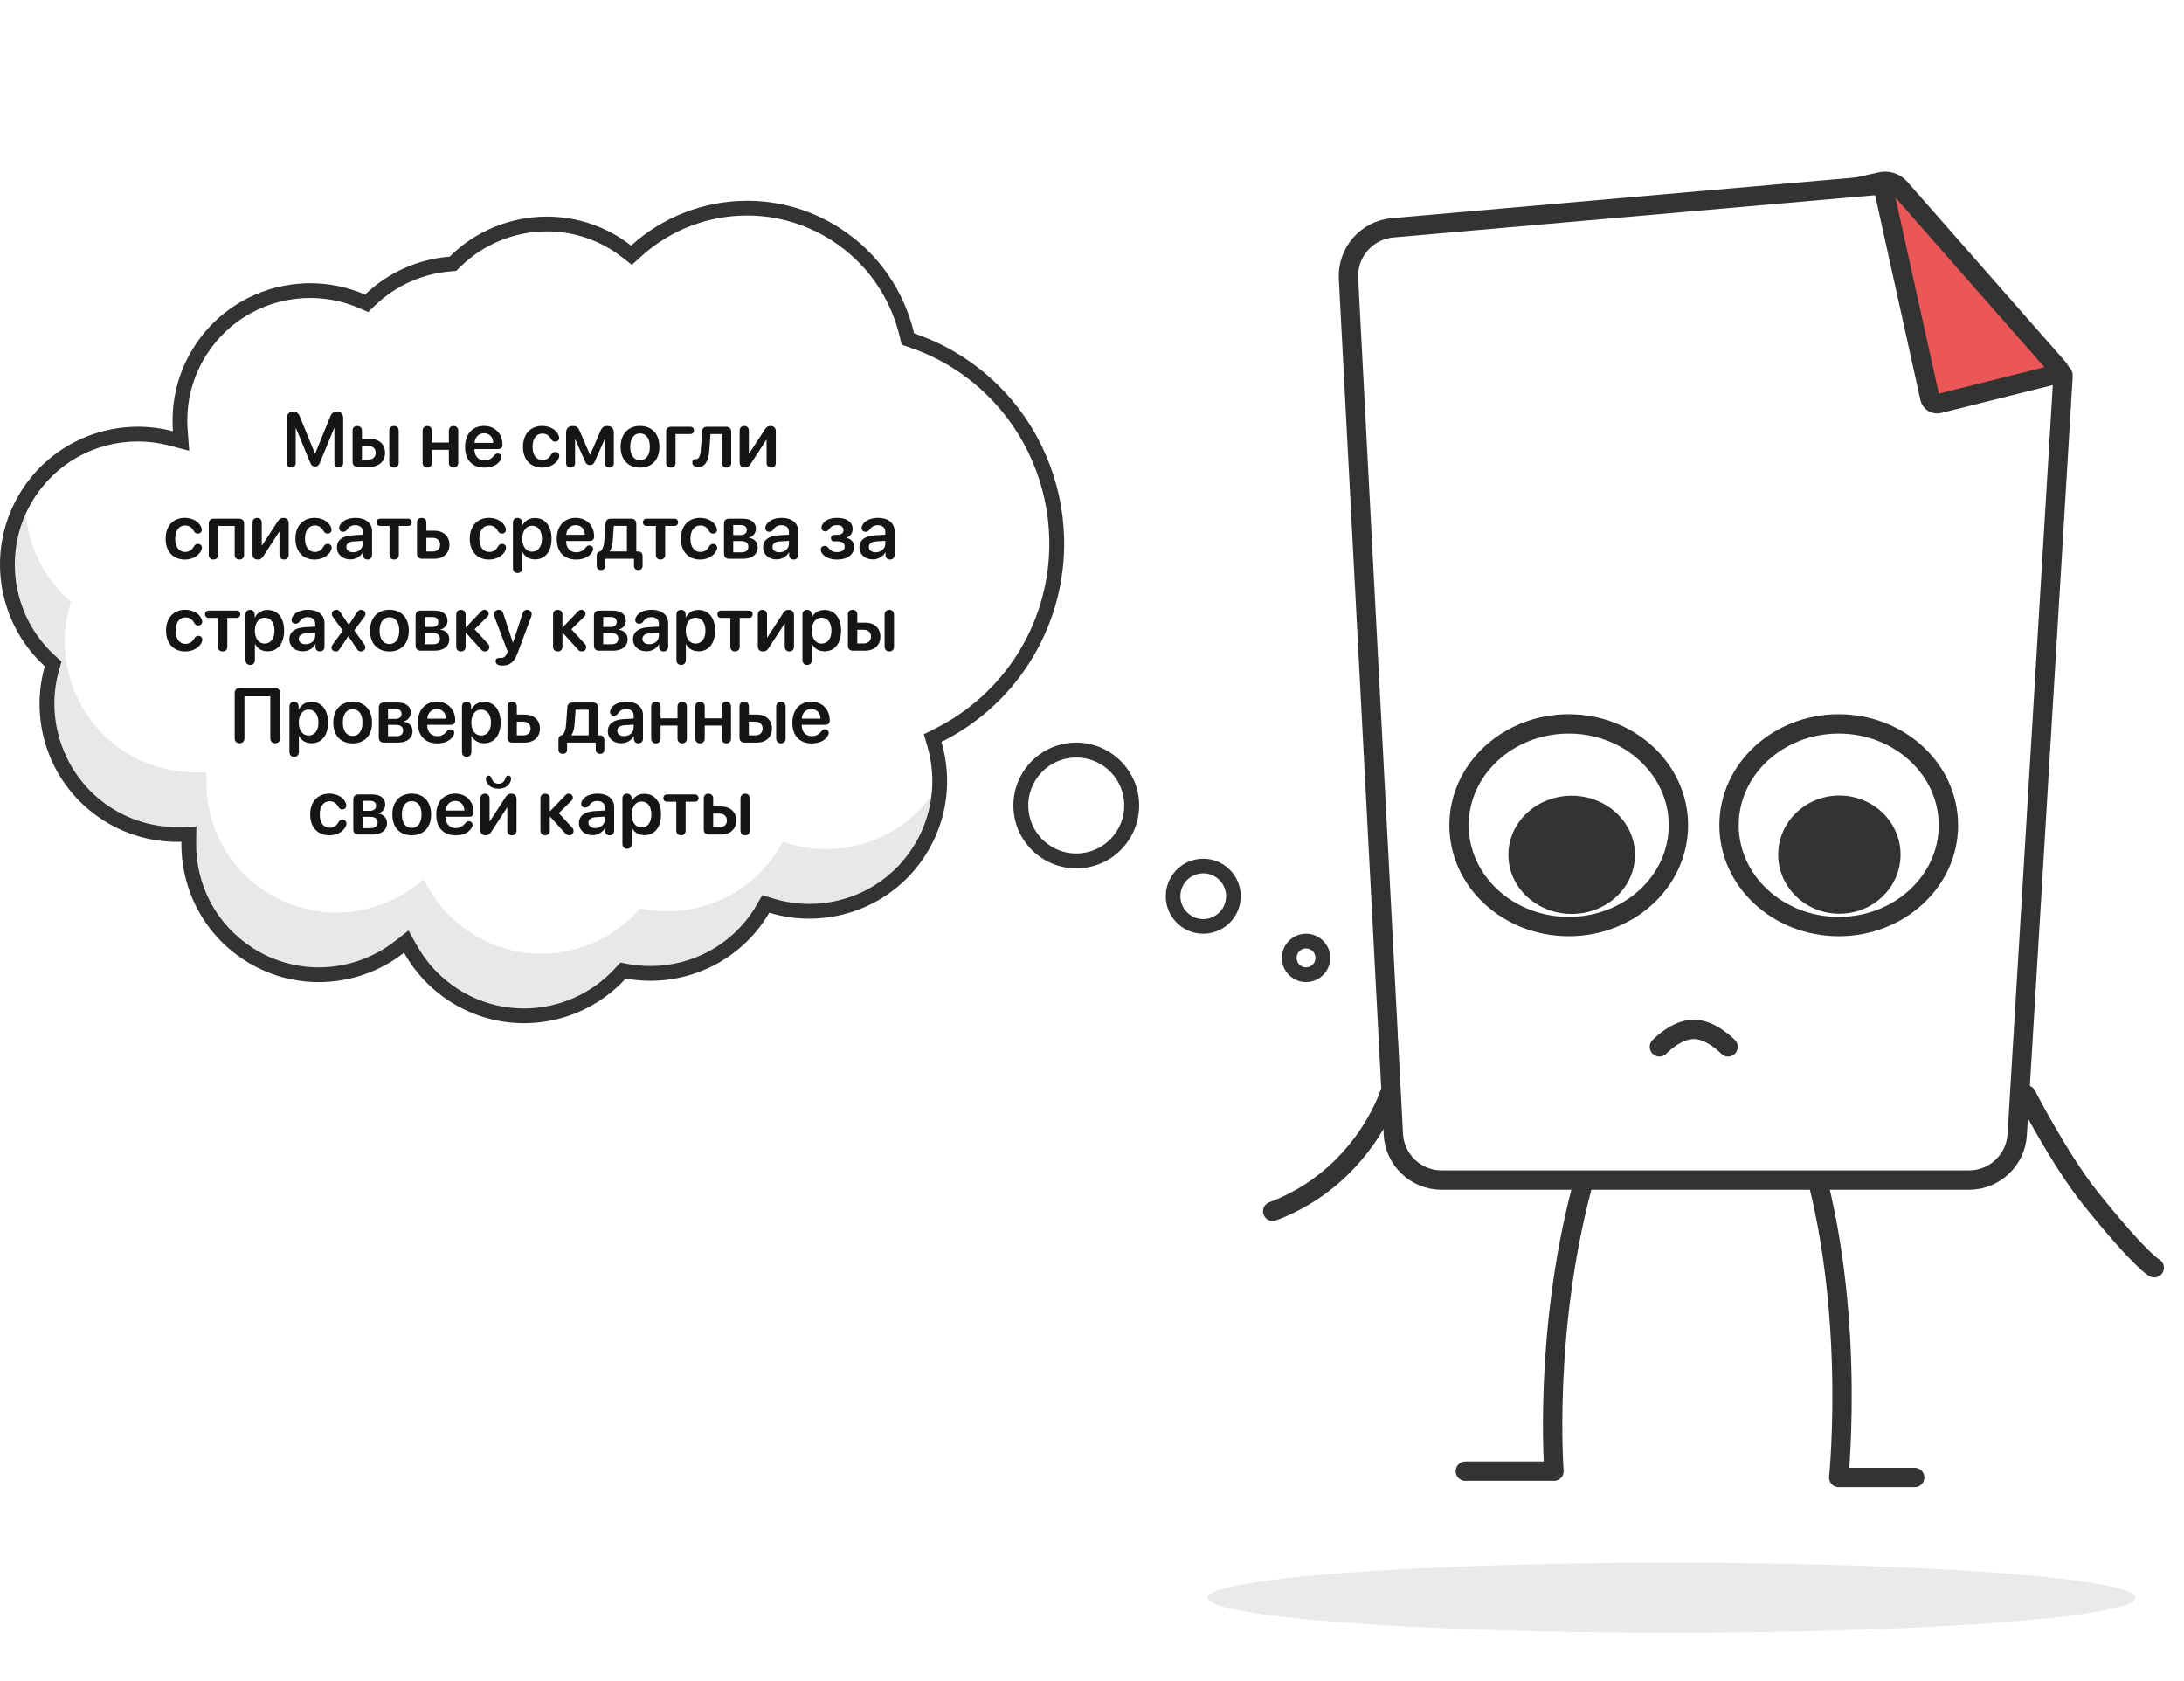 <svg width="903" height="695" viewBox="0 0 903 695" fill="none" xmlns="http://www.w3.org/2000/svg">
<g filter="url(#filter0_f)">
<ellipse cx="691.113" cy="660.524" rx="191.859" ry="14.474" fill="#EAEAEA"/>
</g>
<path d="M574.398 452.435C574.398 452.435 563.524 486.709 526.209 500.781" stroke="#333333" stroke-width="8" stroke-linecap="round" stroke-linejoin="round"/>
<path d="M605.874 608.196L642.506 608.196C642.506 608.196 638.149 551.47 653.941 491.404C666.157 444.938 670.073 413.602 670.073 413.602" stroke="#333333" stroke-width="8" stroke-linecap="round" stroke-linejoin="round"/>
<path d="M791.647 610.812L760.248 610.812C760.248 610.812 768.098 534.981 746.224 469.874C734.6 435.272 708.117 398.966 708.117 398.966" stroke="#333333" stroke-width="8" stroke-linecap="round" stroke-linejoin="round"/>
<path d="M837.796 452.647C837.796 452.647 851.571 479.454 864.253 495.272C885.457 521.72 890.708 524.118 890.708 524.118" stroke="#333333" stroke-width="8" stroke-linecap="round" stroke-linejoin="round"/>
<path fill-rule="evenodd" clip-rule="evenodd" d="M785.525 77.712C783.577 75.495 780.576 74.514 777.695 75.153L576.146 119.862C571.402 120.915 568.077 125.193 568.228 130.05L578.331 454.528C578.507 460.211 583.333 464.632 589.01 464.311L785.206 453.209C790.945 452.884 795.259 447.847 794.699 442.126L780.871 300.903C780.871 300.903 807.824 248.989 809.951 230.081C811.67 214.791 840.181 176.433 851.031 162.312C853.417 159.206 853.297 154.844 850.712 151.902L785.525 77.712Z" fill="#EB5757" stroke="#333333" stroke-width="8" stroke-linecap="round" stroke-linejoin="round"/>
<path fill-rule="evenodd" clip-rule="evenodd" d="M801.633 166.845C799.976 167.26 798.304 166.225 797.935 164.557L778.627 77.277C778.517 76.781 778.057 76.443 777.551 76.488L575.781 94.173C565.05 95.113 556.991 104.385 557.555 115.143L576.097 468.911C576.654 479.535 585.431 487.864 596.07 487.864L814.079 487.864C824.656 487.864 833.404 479.629 834.042 469.071L852.997 155.364C853.038 154.682 852.405 154.156 851.742 154.322L801.633 166.845Z" fill="white" stroke="#333333" stroke-width="8" stroke-linecap="round" stroke-linejoin="round"/>
<path d="M714.496 432.789C714.496 432.789 707.595 425.504 700.211 425.55C692.828 425.596 686.097 432.789 686.097 432.789" stroke="#333333" stroke-width="8" stroke-linecap="round" stroke-linejoin="round"/>
<ellipse rx="45.354" ry="41.888" transform="matrix(-1 0 0 1 648.605 341.158)" fill="white" stroke="#333333" stroke-width="8" stroke-linecap="round" stroke-linejoin="round"/>
<ellipse rx="26.166" ry="24.435" transform="matrix(-1 0 0 1 649.83 353.396)" fill="#333333"/>
<ellipse rx="45.354" ry="41.888" transform="matrix(-1 0 0 1 760.245 341.158)" fill="white" stroke="#333333" stroke-width="8" stroke-linecap="round" stroke-linejoin="round"/>
<ellipse rx="25.294" ry="24.435" transform="matrix(-1 0 0 1 760.511 353.31)" fill="#333333"/>
<path d="M584.994 435C581.48 435 578.501 432.374 578.056 428.886C577.823 427.032 578.322 425.198 579.466 423.716C580.61 422.237 582.268 421.294 584.123 421.061L585.014 421C588.524 421 591.498 423.63 591.944 427.118C592.43 430.945 589.713 434.457 585.884 434.943L584.994 435Z" fill="white"/>
<path d="M216.657 420C206.398 420 196.382 417.063 187.692 411.503C180.23 406.728 174.006 400.135 169.693 392.424L167.958 389.312L165.155 391.509C155.682 398.927 143.828 403.011 131.774 403.011C121.517 403.011 111.511 400.074 102.828 394.523C86.967 384.371 77.687 367.012 78.004 348.087L78.053 344.886L74.862 344.987C74.319 345.004 73.774 345.008 73.224 345.008C62.932 345.008 52.9 342.071 44.207 336.511C24.305 323.785 14.916 299.019 21.379 276.295L21.895 274.477L20.501 273.208C1.572 255.91 -2.522 227.411 10.77 205.439C20.628 189.162 37.894 179.441 56.967 179.441C61.597 179.441 66.212 180.039 70.681 181.215L74.823 182.309L74.502 178.038C73.612 166.259 76.479 154.81 82.794 144.935C92.742 129.377 109.732 120.088 128.239 120.088C135.67 120.088 142.891 121.589 149.698 124.55L151.559 125.359L153.026 123.948C161.957 115.362 173.717 110.082 186.135 109.094L187.252 109.004L188.041 108.215C198.066 98.259 211.946 92.552 226.128 92.552C236.395 92.552 246.414 95.489 255.104 101.049C256.494 101.94 257.813 102.904 259.095 103.9L261.121 105.47L263.02 103.745C275.594 92.3 291.904 86 308.954 86C321.896 86 334.53 89.705 345.487 96.713C360.456 106.287 370.952 121.121 375.039 138.48L375.43 140.119L377.016 140.664C383.917 143.043 390.314 146.102 396.036 149.763C437.314 176.167 449.425 231.238 423.024 272.525C414.447 285.931 402.324 296.819 387.96 304.006L385.678 305.149L386.398 307.597C390.814 322.634 388.529 338.789 380.139 351.914C370.188 367.475 353.188 376.765 334.674 376.765C329.333 376.765 324.041 375.98 318.95 374.426L316.651 373.723L314.954 376.643L314.414 377.582C304.462 393.152 287.448 402.454 268.917 402.454C265.684 402.454 262.44 402.161 259.266 401.583L257.611 401.282L256.475 402.523C246.292 413.631 231.78 420 216.657 420Z" fill="white"/>
<path d="M120.438 193.266C121.578 193.266 122.266 192.562 122.266 191.375V177H122.375L128.359 191.516C128.734 192.438 129.344 192.859 130.266 192.859C131.203 192.859 131.781 192.438 132.172 191.5L138.156 177H138.266V191.375C138.266 192.562 138.938 193.266 140.078 193.266C141.219 193.266 141.891 192.562 141.891 191.375V172.75C141.891 171.141 140.938 170.188 139.328 170.188C137.922 170.188 137.109 170.797 136.516 172.281L130.328 187.469H130.203L124 172.281C123.406 170.781 122.609 170.188 121.219 170.188C119.609 170.188 118.625 171.156 118.625 172.75V191.375C118.625 192.562 119.297 193.266 120.438 193.266ZM147.797 193H152.859C156.719 193 159.203 190.75 159.203 187.203C159.203 183.656 156.719 181.406 152.859 181.406H149.656V178.031C149.656 176.859 148.875 176.109 147.703 176.109C146.531 176.109 145.781 176.844 145.781 178.031V190.906C145.781 192.219 146.531 193 147.797 193ZM162.906 193.312C164.094 193.312 164.844 192.531 164.844 191.266V178.172C164.844 176.906 164.094 176.109 162.906 176.109C161.719 176.109 160.953 176.906 160.953 178.156V191.266C160.953 192.531 161.719 193.312 162.906 193.312ZM149.656 190.016V184.359H152.359C154.156 184.359 155.344 185.484 155.344 187.188C155.344 188.875 154.172 190.016 152.359 190.016H149.656ZM176.656 193.312C177.844 193.312 178.594 192.531 178.594 191.266V185.969H185.594V191.266C185.594 192.531 186.344 193.312 187.531 193.312C188.719 193.312 189.469 192.531 189.469 191.266V178.172C189.469 176.906 188.719 176.109 187.531 176.109C186.344 176.109 185.594 176.906 185.594 178.156V182.969H178.594V178.172C178.594 176.906 177.844 176.109 176.656 176.109C175.469 176.109 174.719 176.906 174.719 178.156V191.266C174.719 192.531 175.469 193.312 176.656 193.312ZM200.344 193.328C203.5 193.328 205.969 192.094 207.062 189.984C207.234 189.641 207.328 189.297 207.328 189C207.328 188.062 206.641 187.5 205.766 187.5C205.219 187.5 204.859 187.672 204.453 188.125C203.203 189.719 202.062 190.328 200.312 190.328C197.781 190.328 196.172 188.547 196.172 185.781V185.656H205.938C207.094 185.656 207.75 184.969 207.75 183.812C207.75 179.312 204.656 176.094 200.125 176.094C195.344 176.094 192.297 179.5 192.297 184.781C192.297 190.156 195.281 193.328 200.344 193.328ZM196.203 183.094C196.359 180.719 197.953 179.109 200.141 179.109C202.328 179.109 203.859 180.688 203.938 183.094H196.203ZM224.219 193.328C227.328 193.328 230.078 191.719 231 189.453C231.172 189.078 231.234 188.75 231.234 188.453C231.234 187.484 230.516 186.859 229.594 186.859C228.766 186.859 228.328 187.188 227.812 188.062C227.047 189.391 226 190.188 224.266 190.188C221.797 190.188 220.188 188.156 220.188 184.719C220.188 181.328 221.781 179.25 224.281 179.25C225.891 179.25 226.984 179.969 227.828 181.484C228.266 182.266 228.734 182.594 229.531 182.594C230.469 182.594 231.188 182 231.188 181.031C231.188 180.75 231.125 180.422 230.984 180.094C230.188 177.766 227.438 176.094 224.188 176.094C219.344 176.094 216.234 179.453 216.234 184.734C216.234 190.047 219.375 193.328 224.219 193.328ZM235.922 193.312C237.047 193.312 237.766 192.609 237.766 191.5V181.672H237.875L241.969 190.906C242.391 191.875 242.953 192.281 243.922 192.281C244.891 192.281 245.453 191.828 245.875 190.875L249.969 181.672H250.094V191.5C250.094 192.609 250.812 193.312 251.938 193.312C253.078 193.312 253.797 192.609 253.797 191.5V178.828C253.797 177.141 252.781 176.109 251.078 176.109C249.594 176.109 248.828 176.719 248.188 178.344L244.031 188H243.906L239.766 178.344C239.141 176.719 238.344 176.109 236.812 176.109C235.125 176.109 234.062 177.172 234.062 178.844V191.5C234.062 192.609 234.797 193.312 235.922 193.312ZM264.625 193.328C269.484 193.328 272.641 190.094 272.641 184.719C272.641 179.359 269.453 176.094 264.625 176.094C259.797 176.094 256.609 179.375 256.609 184.719C256.609 190.094 259.766 193.328 264.625 193.328ZM264.625 190.25C262.156 190.25 260.562 188.25 260.562 184.719C260.562 181.203 262.172 179.188 264.625 179.188C267.094 179.188 268.688 181.203 268.688 184.719C268.688 188.25 267.094 190.25 264.625 190.25ZM277.359 193.312C278.531 193.312 279.312 192.578 279.312 191.406V179.438H285.484C286.297 179.438 286.922 178.859 286.922 177.938C286.922 177.016 286.297 176.438 285.484 176.438H277.453C276.188 176.438 275.438 177.219 275.438 178.531V191.406C275.438 192.578 276.188 193.312 277.359 193.312ZM288.641 193.094C291.5 193.094 292.984 190.766 293.312 185.703L293.734 179.438H298.453V191.406C298.453 192.578 299.219 193.312 300.391 193.312C301.578 193.312 302.328 192.578 302.328 191.406V178.531C302.328 177.219 301.562 176.438 300.312 176.438H292.266C291.016 176.438 290.328 177.188 290.266 178.531L289.812 185.422C289.609 188.578 289 189.781 287.719 189.812C287.688 189.812 287.672 189.812 287.594 189.812C286.734 189.812 286.234 190.359 286.234 191.234C286.234 192.328 287.156 193.094 288.641 193.094ZM307.938 193.312C309.016 193.312 309.672 192.938 310.297 191.922L316.828 181.859H316.953V191.328C316.953 192.609 317.75 193.312 318.859 193.312C319.969 193.312 320.766 192.609 320.766 191.328V178.25C320.766 176.938 319.922 176.109 318.609 176.109C317.562 176.109 316.906 176.484 316.266 177.5L309.75 187.5H309.625V178.109C309.625 176.828 308.828 176.109 307.719 176.109C306.609 176.109 305.812 176.828 305.812 178.094V191.172C305.812 192.5 306.547 193.312 307.938 193.312ZM76.469 231.328C79.578 231.328 82.328 229.719 83.25 227.453C83.422 227.078 83.484 226.75 83.484 226.453C83.484 225.484 82.766 224.859 81.844 224.859C81.016 224.859 80.578 225.188 80.062 226.062C79.297 227.391 78.25 228.188 76.516 228.188C74.047 228.188 72.438 226.156 72.438 222.719C72.438 219.328 74.031 217.25 76.531 217.25C78.141 217.25 79.234 217.969 80.078 219.484C80.516 220.266 80.984 220.594 81.781 220.594C82.719 220.594 83.438 220 83.438 219.031C83.438 218.75 83.375 218.422 83.234 218.094C82.438 215.766 79.688 214.094 76.438 214.094C71.594 214.094 68.484 217.453 68.484 222.734C68.484 228.047 71.625 231.328 76.469 231.328ZM88.234 231.312C89.406 231.312 90.188 230.578 90.188 229.406V217.438H97.031V229.406C97.031 230.578 97.812 231.312 99 231.312C100.172 231.312 100.922 230.578 100.922 229.406V216.531C100.922 215.219 100.156 214.438 98.906 214.438H88.328C87.062 214.438 86.312 215.219 86.312 216.531V229.406C86.312 230.578 87.062 231.312 88.234 231.312ZM106.531 231.312C107.609 231.312 108.266 230.938 108.891 229.922L115.422 219.859H115.547V229.328C115.547 230.609 116.344 231.312 117.453 231.312C118.562 231.312 119.359 230.609 119.359 229.328V216.25C119.359 214.938 118.516 214.109 117.203 214.109C116.156 214.109 115.5 214.484 114.859 215.5L108.344 225.5H108.219V216.109C108.219 214.828 107.422 214.109 106.312 214.109C105.203 214.109 104.406 214.828 104.406 216.094V229.172C104.406 230.5 105.141 231.312 106.531 231.312ZM130.125 231.328C133.234 231.328 135.984 229.719 136.906 227.453C137.078 227.078 137.141 226.75 137.141 226.453C137.141 225.484 136.422 224.859 135.5 224.859C134.672 224.859 134.234 225.188 133.719 226.062C132.953 227.391 131.906 228.188 130.172 228.188C127.703 228.188 126.094 226.156 126.094 222.719C126.094 219.328 127.688 217.25 130.188 217.25C131.797 217.25 132.891 217.969 133.734 219.484C134.172 220.266 134.641 220.594 135.438 220.594C136.375 220.594 137.094 220 137.094 219.031C137.094 218.75 137.031 218.422 136.891 218.094C136.094 215.766 133.344 214.094 130.094 214.094C125.25 214.094 122.141 217.453 122.141 222.734C122.141 228.047 125.281 231.328 130.125 231.328ZM144.844 231.266C146.984 231.266 149.062 230.156 150.016 228.359H150.094V229.516C150.156 230.672 150.891 231.312 151.953 231.312C153.047 231.312 153.844 230.609 153.844 229.359V219.594C153.844 216.266 151.172 214.094 147.062 214.094C143.891 214.094 141.328 215.312 140.484 217.234C140.312 217.594 140.219 217.938 140.219 218.297C140.219 219.234 140.906 219.859 141.859 219.859C142.516 219.859 143.031 219.609 143.438 219.078C144.406 217.656 145.391 217.141 146.906 217.141C148.828 217.141 150 218.141 150 219.875V221.062L145.609 221.312C141.578 221.562 139.312 223.328 139.312 226.266C139.312 229.25 141.641 231.266 144.844 231.266ZM146.031 228.328C144.344 228.328 143.203 227.469 143.203 226.109C143.203 224.797 144.281 223.953 146.156 223.828L150 223.594V224.859C150 226.859 148.219 228.328 146.031 228.328ZM162.969 231.312C164.141 231.312 164.906 230.578 164.906 229.406V217.438H168.812C169.625 217.438 170.25 216.875 170.25 215.953C170.25 215.031 169.625 214.438 168.812 214.438H157.141C156.328 214.438 155.703 215.031 155.703 215.953C155.703 216.875 156.328 217.438 157.141 217.438H161.047V229.406C161.047 230.578 161.781 231.312 162.969 231.312ZM174.422 231H179.484C183.344 231 185.828 228.75 185.828 225.203C185.828 221.656 183.344 219.406 179.484 219.406H176.281V216.031C176.281 214.859 175.5 214.109 174.328 214.109C173.156 214.109 172.406 214.844 172.406 216.031V228.906C172.406 230.219 173.156 231 174.422 231ZM176.281 228.016V222.359H178.984C180.781 222.359 181.969 223.484 181.969 225.188C181.969 226.875 180.797 228.016 178.984 228.016H176.281ZM202.219 231.328C205.328 231.328 208.078 229.719 209 227.453C209.172 227.078 209.234 226.75 209.234 226.453C209.234 225.484 208.516 224.859 207.594 224.859C206.766 224.859 206.328 225.188 205.812 226.062C205.047 227.391 204 228.188 202.266 228.188C199.797 228.188 198.188 226.156 198.188 222.719C198.188 219.328 199.781 217.25 202.281 217.25C203.891 217.25 204.984 217.969 205.828 219.484C206.266 220.266 206.734 220.594 207.531 220.594C208.469 220.594 209.188 220 209.188 219.031C209.188 218.75 209.125 218.422 208.984 218.094C208.188 215.766 205.438 214.094 202.188 214.094C197.344 214.094 194.234 217.453 194.234 222.734C194.234 228.047 197.375 231.328 202.219 231.328ZM214.016 236.891C215.156 236.891 215.969 236.156 215.969 234.844V228.25H216.047C216.953 230.109 218.828 231.266 221.234 231.266C225.391 231.266 228.047 228 228.047 222.719C228.047 217.422 225.375 214.156 221.172 214.156C218.766 214.156 216.891 215.375 215.953 217.297H215.875V216.109C215.875 214.828 215.078 214.109 213.969 214.109C212.859 214.109 212.078 214.828 212.078 216.109V234.844C212.078 236.156 212.875 236.891 214.016 236.891ZM219.984 228.078C217.562 228.078 215.953 225.969 215.938 222.719C215.953 219.5 217.562 217.359 219.984 217.359C222.5 217.359 224.062 219.453 224.062 222.719C224.062 226 222.5 228.078 219.984 228.078ZM238.25 231.328C241.406 231.328 243.875 230.094 244.969 227.984C245.141 227.641 245.234 227.297 245.234 227C245.234 226.062 244.547 225.5 243.672 225.5C243.125 225.5 242.766 225.672 242.359 226.125C241.109 227.719 239.969 228.328 238.219 228.328C235.688 228.328 234.078 226.547 234.078 223.781V223.656H243.844C245 223.656 245.656 222.969 245.656 221.812C245.656 217.312 242.562 214.094 238.031 214.094C233.25 214.094 230.203 217.5 230.203 222.781C230.203 228.156 233.188 231.328 238.25 231.328ZM234.109 221.094C234.266 218.719 235.859 217.109 238.047 217.109C240.234 217.109 241.766 218.688 241.844 221.094H234.109ZM248.516 235.656C249.609 235.656 250.281 235 250.281 233.906V231H262.125V233.906C262.125 235 262.812 235.656 263.922 235.656C265.031 235.656 265.688 235 265.688 233.906V229.953C265.688 228.766 264.984 228 263.906 228H263.078V216.531C263.078 215.219 262.328 214.438 261.062 214.438H252.359C251.156 214.438 250.438 215.234 250.359 216.531L249.906 223.078C249.75 225.312 249.312 227.281 248.094 228H248.062C247.219 228.109 246.719 228.75 246.719 229.734V233.906C246.719 235 247.406 235.656 248.516 235.656ZM259.203 228H252.109V227.875C252.875 226.781 253.25 225.156 253.375 223.281L253.797 217.422H259.203V228ZM273.094 231.312C274.266 231.312 275.031 230.578 275.031 229.406V217.438H278.938C279.75 217.438 280.375 216.875 280.375 215.953C280.375 215.031 279.75 214.438 278.938 214.438H267.266C266.453 214.438 265.828 215.031 265.828 215.953C265.828 216.875 266.453 217.438 267.266 217.438H271.172V229.406C271.172 230.578 271.906 231.312 273.094 231.312ZM289.5 231.328C292.609 231.328 295.359 229.719 296.281 227.453C296.453 227.078 296.516 226.75 296.516 226.453C296.516 225.484 295.797 224.859 294.875 224.859C294.047 224.859 293.609 225.188 293.094 226.062C292.328 227.391 291.281 228.188 289.547 228.188C287.078 228.188 285.469 226.156 285.469 222.719C285.469 219.328 287.062 217.25 289.562 217.25C291.172 217.25 292.266 217.969 293.109 219.484C293.547 220.266 294.016 220.594 294.812 220.594C295.75 220.594 296.469 220 296.469 219.031C296.469 218.75 296.406 218.422 296.266 218.094C295.469 215.766 292.719 214.094 289.469 214.094C284.625 214.094 281.516 217.453 281.516 222.734C281.516 228.047 284.656 231.328 289.5 231.328ZM301.359 231H307.328C311 231 313.281 229.141 313.281 226.219C313.281 224.141 311.812 222.609 309.641 222.328V222.203C311.281 221.922 312.547 220.375 312.547 218.641C312.547 216.016 310.547 214.438 307.203 214.438H301.359C300.094 214.438 299.344 215.219 299.344 216.531V228.906C299.344 230.219 300.094 231 301.359 231ZM303.156 221.203V217.078H306.297C307.875 217.078 308.75 217.812 308.75 219.109C308.75 220.484 307.812 221.203 306 221.203H303.156ZM303.156 228.359V223.672H306.234C308.328 223.672 309.406 224.469 309.406 226.016C309.406 227.531 308.391 228.359 306.547 228.359H303.156ZM321.031 231.266C323.172 231.266 325.25 230.156 326.203 228.359H326.281V229.516C326.344 230.672 327.078 231.312 328.141 231.312C329.234 231.312 330.031 230.609 330.031 229.359V219.594C330.031 216.266 327.359 214.094 323.25 214.094C320.078 214.094 317.516 215.312 316.672 217.234C316.5 217.594 316.406 217.938 316.406 218.297C316.406 219.234 317.094 219.859 318.047 219.859C318.703 219.859 319.219 219.609 319.625 219.078C320.594 217.656 321.578 217.141 323.094 217.141C325.016 217.141 326.188 218.141 326.188 219.875V221.062L321.797 221.312C317.766 221.562 315.5 223.328 315.5 226.266C315.5 229.25 317.828 231.266 321.031 231.266ZM322.219 228.328C320.531 228.328 319.391 227.469 319.391 226.109C319.391 224.797 320.469 223.953 322.344 223.828L326.188 223.594V224.859C326.188 226.859 324.406 228.328 322.219 228.328ZM346.141 231.328C350.406 231.328 353.109 229.281 353.109 226.062C353.109 224.156 351.984 222.828 349.953 222.344V222.219C351.547 221.797 352.531 220.406 352.531 218.734C352.531 215.797 350.172 214.094 346.094 214.094C342.984 214.094 340.672 215.266 339.891 217.125C339.719 217.469 339.656 217.797 339.656 218.188C339.656 219.109 340.297 219.688 341.266 219.688C341.891 219.688 342.281 219.484 342.734 218.859C343.484 217.734 344.438 217.109 346.094 217.109C347.781 217.109 348.734 217.859 348.734 219.125C348.734 220.453 347.844 221.125 346.062 221.125H344.891C344.094 221.125 343.562 221.641 343.562 222.469C343.562 223.297 344.094 223.812 344.891 223.812H346.141C348.25 223.812 349.25 224.516 349.25 226C349.25 227.406 348.062 228.266 346.141 228.266C344.375 228.266 343.422 227.672 342.484 226.469C342 225.891 341.656 225.688 341.031 225.688C340.031 225.688 339.359 226.281 339.359 227.234C339.359 227.578 339.453 227.938 339.609 228.266C340.484 230.125 342.953 231.328 346.141 231.328ZM360.875 231.266C363.016 231.266 365.094 230.156 366.047 228.359H366.125V229.516C366.188 230.672 366.922 231.312 367.984 231.312C369.078 231.312 369.875 230.609 369.875 229.359V219.594C369.875 216.266 367.203 214.094 363.094 214.094C359.922 214.094 357.359 215.312 356.516 217.234C356.344 217.594 356.25 217.938 356.25 218.297C356.25 219.234 356.938 219.859 357.891 219.859C358.547 219.859 359.062 219.609 359.469 219.078C360.438 217.656 361.422 217.141 362.938 217.141C364.859 217.141 366.031 218.141 366.031 219.875V221.062L361.641 221.312C357.609 221.562 355.344 223.328 355.344 226.266C355.344 229.25 357.672 231.266 360.875 231.266ZM362.062 228.328C360.375 228.328 359.234 227.469 359.234 226.109C359.234 224.797 360.312 223.953 362.188 223.828L366.031 223.594V224.859C366.031 226.859 364.25 228.328 362.062 228.328ZM76.641 269.328C79.75 269.328 82.5 267.719 83.422 265.453C83.594 265.078 83.656 264.75 83.656 264.453C83.656 263.484 82.938 262.859 82.016 262.859C81.188 262.859 80.75 263.188 80.234 264.062C79.469 265.391 78.422 266.188 76.688 266.188C74.219 266.188 72.609 264.156 72.609 260.719C72.609 257.328 74.203 255.25 76.703 255.25C78.312 255.25 79.406 255.969 80.25 257.484C80.688 258.266 81.156 258.594 81.953 258.594C82.891 258.594 83.609 258 83.609 257.031C83.609 256.75 83.547 256.422 83.406 256.094C82.609 253.766 79.859 252.094 76.609 252.094C71.766 252.094 68.656 255.453 68.656 260.734C68.656 266.047 71.797 269.328 76.641 269.328ZM92.047 269.312C93.219 269.312 93.984 268.578 93.984 267.406V255.438H97.891C98.703 255.438 99.328 254.875 99.328 253.953C99.328 253.031 98.703 252.438 97.891 252.438H86.219C85.406 252.438 84.781 253.031 84.781 253.953C84.781 254.875 85.406 255.438 86.219 255.438H90.125V267.406C90.125 268.578 90.859 269.312 92.047 269.312ZM103.438 274.891C104.578 274.891 105.391 274.156 105.391 272.844V266.25H105.469C106.375 268.109 108.25 269.266 110.656 269.266C114.812 269.266 117.469 266 117.469 260.719C117.469 255.422 114.797 252.156 110.594 252.156C108.188 252.156 106.312 253.375 105.375 255.297H105.297V254.109C105.297 252.828 104.5 252.109 103.391 252.109C102.281 252.109 101.5 252.828 101.5 254.109V272.844C101.5 274.156 102.297 274.891 103.438 274.891ZM109.406 266.078C106.984 266.078 105.375 263.969 105.359 260.719C105.375 257.5 106.984 255.359 109.406 255.359C111.922 255.359 113.484 257.453 113.484 260.719C113.484 264 111.922 266.078 109.406 266.078ZM125.172 269.266C127.312 269.266 129.391 268.156 130.344 266.359H130.422V267.516C130.484 268.672 131.219 269.312 132.281 269.312C133.375 269.312 134.172 268.609 134.172 267.359V257.594C134.172 254.266 131.5 252.094 127.391 252.094C124.219 252.094 121.656 253.312 120.812 255.234C120.641 255.594 120.547 255.938 120.547 256.297C120.547 257.234 121.234 257.859 122.188 257.859C122.844 257.859 123.359 257.609 123.766 257.078C124.734 255.656 125.719 255.141 127.234 255.141C129.156 255.141 130.328 256.141 130.328 257.875V259.062L125.938 259.312C121.906 259.562 119.641 261.328 119.641 264.266C119.641 267.25 121.969 269.266 125.172 269.266ZM126.359 266.328C124.672 266.328 123.531 265.469 123.531 264.109C123.531 262.797 124.609 261.953 126.484 261.828L130.328 261.594V262.859C130.328 264.859 128.547 266.328 126.359 266.328ZM138.859 269.312C139.516 269.312 139.938 269.078 140.422 268.328L143.984 263.062H144.062L147.641 268.391C148.047 269.016 148.469 269.312 149.188 269.312C150.234 269.312 151.047 268.625 151.047 267.594C151.047 267.188 150.906 266.812 150.625 266.406L146.484 260.625L150.609 255.062C150.953 254.609 151.094 254.219 151.094 253.766C151.094 252.797 150.328 252.109 149.234 252.109C148.547 252.109 148.125 252.422 147.625 253.188L144.25 258.25H144.172L140.719 253.156C140.219 252.375 139.828 252.109 139.062 252.109C138 252.109 137.188 252.844 137.188 253.797C137.188 254.25 137.328 254.641 137.609 255.016L141.75 260.734L137.547 266.422C137.219 266.891 137.062 267.25 137.062 267.703C137.062 268.641 137.812 269.312 138.859 269.312ZM161.016 269.328C165.875 269.328 169.031 266.094 169.031 260.719C169.031 255.359 165.844 252.094 161.016 252.094C156.188 252.094 153 255.375 153 260.719C153 266.094 156.156 269.328 161.016 269.328ZM161.016 266.25C158.547 266.25 156.953 264.25 156.953 260.719C156.953 257.203 158.562 255.188 161.016 255.188C163.484 255.188 165.078 257.203 165.078 260.719C165.078 264.25 163.484 266.25 161.016 266.25ZM173.844 269H179.812C183.484 269 185.766 267.141 185.766 264.219C185.766 262.141 184.297 260.609 182.125 260.328V260.203C183.766 259.922 185.031 258.375 185.031 256.641C185.031 254.016 183.031 252.438 179.688 252.438H173.844C172.578 252.438 171.828 253.219 171.828 254.531V266.906C171.828 268.219 172.578 269 173.844 269ZM175.641 259.203V255.078H178.781C180.359 255.078 181.234 255.812 181.234 257.109C181.234 258.484 180.297 259.203 178.484 259.203H175.641ZM175.641 266.359V261.672H178.719C180.812 261.672 181.891 262.469 181.891 264.016C181.891 265.531 180.875 266.359 179.031 266.359H175.641ZM190.562 269.312C191.734 269.312 192.516 268.578 192.516 267.406V261.594H192.641L198.812 268.422C199.281 269 199.781 269.312 200.547 269.312C201.578 269.312 202.344 268.547 202.344 267.516C202.344 267.047 202.188 266.656 201.797 266.203L196.219 260.156L201.5 254.969C201.922 254.547 202.047 254.203 202.047 253.719C202.047 252.812 201.297 252.109 200.312 252.109C199.734 252.109 199.359 252.312 198.859 252.859L192.641 259.344H192.516V254.031C192.516 252.859 191.734 252.109 190.562 252.109C189.391 252.109 188.641 252.844 188.641 254.031V267.406C188.641 268.578 189.391 269.312 190.562 269.312ZM207.625 275.156C210.938 275.156 212.656 273.719 214.156 269.594L219.609 255C219.75 254.625 219.828 254.188 219.828 253.875C219.828 252.844 219.047 252.109 217.938 252.109C216.953 252.109 216.391 252.562 216.062 253.625L212.109 265.688H212.047L208.094 253.641C207.766 252.547 207.219 252.109 206.234 252.109C205.094 252.109 204.234 252.859 204.234 253.922C204.234 254.234 204.312 254.641 204.453 255.031L209.875 269.297L209.594 270.109C209.016 271.562 208.109 272.016 207.234 272.016C206.875 272.016 206.719 272 206.391 272C205.484 272 204.922 272.516 204.922 273.312C204.922 274.5 205.875 275.156 207.625 275.156ZM230.594 269.312C231.766 269.312 232.547 268.578 232.547 267.406V261.594H232.672L238.844 268.422C239.312 269 239.812 269.312 240.578 269.312C241.609 269.312 242.375 268.547 242.375 267.516C242.375 267.047 242.219 266.656 241.828 266.203L236.25 260.156L241.531 254.969C241.953 254.547 242.078 254.203 242.078 253.719C242.078 252.812 241.328 252.109 240.344 252.109C239.766 252.109 239.391 252.312 238.891 252.859L232.672 259.344H232.547V254.031C232.547 252.859 231.766 252.109 230.594 252.109C229.422 252.109 228.672 252.844 228.672 254.031V267.406C228.672 268.578 229.422 269.312 230.594 269.312ZM247.594 269H253.562C257.234 269 259.516 267.141 259.516 264.219C259.516 262.141 258.047 260.609 255.875 260.328V260.203C257.516 259.922 258.781 258.375 258.781 256.641C258.781 254.016 256.781 252.438 253.438 252.438H247.594C246.328 252.438 245.578 253.219 245.578 254.531V266.906C245.578 268.219 246.328 269 247.594 269ZM249.391 259.203V255.078H252.531C254.109 255.078 254.984 255.812 254.984 257.109C254.984 258.484 254.047 259.203 252.234 259.203H249.391ZM249.391 266.359V261.672H252.469C254.562 261.672 255.641 262.469 255.641 264.016C255.641 265.531 254.625 266.359 252.781 266.359H249.391ZM267.266 269.266C269.406 269.266 271.484 268.156 272.438 266.359H272.516V267.516C272.578 268.672 273.312 269.312 274.375 269.312C275.469 269.312 276.266 268.609 276.266 267.359V257.594C276.266 254.266 273.594 252.094 269.484 252.094C266.312 252.094 263.75 253.312 262.906 255.234C262.734 255.594 262.641 255.938 262.641 256.297C262.641 257.234 263.328 257.859 264.281 257.859C264.938 257.859 265.453 257.609 265.859 257.078C266.828 255.656 267.812 255.141 269.328 255.141C271.25 255.141 272.422 256.141 272.422 257.875V259.062L268.031 259.312C264 259.562 261.734 261.328 261.734 264.266C261.734 267.25 264.062 269.266 267.266 269.266ZM268.453 266.328C266.766 266.328 265.625 265.469 265.625 264.109C265.625 262.797 266.703 261.953 268.578 261.828L272.422 261.594V262.859C272.422 264.859 270.641 266.328 268.453 266.328ZM281.625 274.891C282.766 274.891 283.578 274.156 283.578 272.844V266.25H283.656C284.562 268.109 286.438 269.266 288.844 269.266C293 269.266 295.656 266 295.656 260.719C295.656 255.422 292.984 252.156 288.781 252.156C286.375 252.156 284.5 253.375 283.562 255.297H283.484V254.109C283.484 252.828 282.688 252.109 281.578 252.109C280.469 252.109 279.688 252.828 279.688 254.109V272.844C279.688 274.156 280.484 274.891 281.625 274.891ZM287.594 266.078C285.172 266.078 283.562 263.969 283.547 260.719C283.562 257.5 285.172 255.359 287.594 255.359C290.109 255.359 291.672 257.453 291.672 260.719C291.672 264 290.109 266.078 287.594 266.078ZM303.891 269.312C305.062 269.312 305.828 268.578 305.828 267.406V255.438H309.734C310.547 255.438 311.172 254.875 311.172 253.953C311.172 253.031 310.547 252.438 309.734 252.438H298.062C297.25 252.438 296.625 253.031 296.625 253.953C296.625 254.875 297.25 255.438 298.062 255.438H301.969V267.406C301.969 268.578 302.703 269.312 303.891 269.312ZM315.453 269.312C316.531 269.312 317.188 268.938 317.812 267.922L324.344 257.859H324.469V267.328C324.469 268.609 325.266 269.312 326.375 269.312C327.484 269.312 328.281 268.609 328.281 267.328V254.25C328.281 252.938 327.438 252.109 326.125 252.109C325.078 252.109 324.422 252.484 323.781 253.5L317.266 263.5H317.141V254.109C317.141 252.828 316.344 252.109 315.234 252.109C314.125 252.109 313.328 252.828 313.328 254.094V267.172C313.328 268.5 314.062 269.312 315.453 269.312ZM333.719 274.891C334.859 274.891 335.672 274.156 335.672 272.844V266.25H335.75C336.656 268.109 338.531 269.266 340.938 269.266C345.094 269.266 347.75 266 347.75 260.719C347.75 255.422 345.078 252.156 340.875 252.156C338.469 252.156 336.594 253.375 335.656 255.297H335.578V254.109C335.578 252.828 334.781 252.109 333.672 252.109C332.562 252.109 331.781 252.828 331.781 254.109V272.844C331.781 274.156 332.578 274.891 333.719 274.891ZM339.688 266.078C337.266 266.078 335.656 263.969 335.641 260.719C335.656 257.5 337.266 255.359 339.688 255.359C342.203 255.359 343.766 257.453 343.766 260.719C343.766 264 342.203 266.078 339.688 266.078ZM352.594 269H357.656C361.516 269 364 266.75 364 263.203C364 259.656 361.516 257.406 357.656 257.406H354.453V254.031C354.453 252.859 353.672 252.109 352.5 252.109C351.328 252.109 350.578 252.844 350.578 254.031V266.906C350.578 268.219 351.328 269 352.594 269ZM367.703 269.312C368.891 269.312 369.641 268.531 369.641 267.266V254.172C369.641 252.906 368.891 252.109 367.703 252.109C366.516 252.109 365.75 252.906 365.75 254.156V267.266C365.75 268.531 366.516 269.312 367.703 269.312ZM354.453 266.016V260.359H357.156C358.953 260.359 360.141 261.484 360.141 263.188C360.141 264.875 358.969 266.016 357.156 266.016H354.453ZM99.047 307.266C100.312 307.266 101.062 306.5 101.062 305.172V287.875H111.766V305.172C111.766 306.5 112.531 307.266 113.781 307.266C115.047 307.266 115.797 306.5 115.797 305.172V286.547C115.797 285.234 115.047 284.453 113.781 284.453H99.047C97.797 284.453 97.031 285.234 97.031 286.547V305.172C97.031 306.5 97.797 307.266 99.047 307.266ZM121.609 312.891C122.75 312.891 123.562 312.156 123.562 310.844V304.25H123.641C124.547 306.109 126.422 307.266 128.828 307.266C132.984 307.266 135.641 304 135.641 298.719C135.641 293.422 132.969 290.156 128.766 290.156C126.359 290.156 124.484 291.375 123.547 293.297H123.469V292.109C123.469 290.828 122.672 290.109 121.562 290.109C120.453 290.109 119.672 290.828 119.672 292.109V310.844C119.672 312.156 120.469 312.891 121.609 312.891ZM127.578 304.078C125.156 304.078 123.547 301.969 123.531 298.719C123.547 295.5 125.156 293.359 127.578 293.359C130.094 293.359 131.656 295.453 131.656 298.719C131.656 302 130.094 304.078 127.578 304.078ZM145.812 307.328C150.672 307.328 153.828 304.094 153.828 298.719C153.828 293.359 150.641 290.094 145.812 290.094C140.984 290.094 137.797 293.375 137.797 298.719C137.797 304.094 140.953 307.328 145.812 307.328ZM145.812 304.25C143.344 304.25 141.75 302.25 141.75 298.719C141.75 295.203 143.359 293.188 145.812 293.188C148.281 293.188 149.875 295.203 149.875 298.719C149.875 302.25 148.281 304.25 145.812 304.25ZM158.641 307H164.609C168.281 307 170.562 305.141 170.562 302.219C170.562 300.141 169.094 298.609 166.922 298.328V298.203C168.562 297.922 169.828 296.375 169.828 294.641C169.828 292.016 167.828 290.438 164.484 290.438H158.641C157.375 290.438 156.625 291.219 156.625 292.531V304.906C156.625 306.219 157.375 307 158.641 307ZM160.438 297.203V293.078H163.578C165.156 293.078 166.031 293.812 166.031 295.109C166.031 296.484 165.094 297.203 163.281 297.203H160.438ZM160.438 304.359V299.672H163.516C165.609 299.672 166.688 300.469 166.688 302.016C166.688 303.531 165.672 304.359 163.828 304.359H160.438ZM180.812 307.328C183.969 307.328 186.438 306.094 187.531 303.984C187.703 303.641 187.797 303.297 187.797 303C187.797 302.062 187.109 301.5 186.234 301.5C185.688 301.5 185.328 301.672 184.922 302.125C183.672 303.719 182.531 304.328 180.781 304.328C178.25 304.328 176.641 302.547 176.641 299.781V299.656H186.406C187.562 299.656 188.219 298.969 188.219 297.812C188.219 293.312 185.125 290.094 180.594 290.094C175.812 290.094 172.766 293.5 172.766 298.781C172.766 304.156 175.75 307.328 180.812 307.328ZM176.672 297.094C176.828 294.719 178.422 293.109 180.609 293.109C182.797 293.109 184.328 294.688 184.406 297.094H176.672ZM192.953 312.891C194.094 312.891 194.906 312.156 194.906 310.844V304.25H194.984C195.891 306.109 197.766 307.266 200.172 307.266C204.328 307.266 206.984 304 206.984 298.719C206.984 293.422 204.312 290.156 200.109 290.156C197.703 290.156 195.828 291.375 194.891 293.297H194.812V292.109C194.812 290.828 194.016 290.109 192.906 290.109C191.797 290.109 191.016 290.828 191.016 292.109V310.844C191.016 312.156 191.812 312.891 192.953 312.891ZM198.922 304.078C196.5 304.078 194.891 301.969 194.875 298.719C194.891 295.5 196.5 293.359 198.922 293.359C201.438 293.359 203 295.453 203 298.719C203 302 201.438 304.078 198.922 304.078ZM211.828 307H216.891C220.75 307 223.234 304.75 223.234 301.203C223.234 297.656 220.75 295.406 216.891 295.406H213.688V292.031C213.688 290.859 212.906 290.109 211.734 290.109C210.562 290.109 209.812 290.844 209.812 292.031V304.906C209.812 306.219 210.562 307 211.828 307ZM213.688 304.016V298.359H216.391C218.188 298.359 219.375 299.484 219.375 301.188C219.375 302.875 218.203 304.016 216.391 304.016H213.688ZM232.703 311.656C233.797 311.656 234.469 311 234.469 309.906V307H246.312V309.906C246.312 311 247 311.656 248.109 311.656C249.219 311.656 249.875 311 249.875 309.906V305.953C249.875 304.766 249.172 304 248.094 304H247.266V292.531C247.266 291.219 246.516 290.438 245.25 290.438H236.547C235.344 290.438 234.625 291.234 234.547 292.531L234.094 299.078C233.938 301.312 233.5 303.281 232.281 304H232.25C231.406 304.109 230.906 304.75 230.906 305.734V309.906C230.906 311 231.594 311.656 232.703 311.656ZM243.391 304H236.297V303.875C237.062 302.781 237.438 301.156 237.562 299.281L237.984 293.422H243.391V304ZM256.844 307.266C258.984 307.266 261.062 306.156 262.016 304.359H262.094V305.516C262.156 306.672 262.891 307.312 263.953 307.312C265.047 307.312 265.844 306.609 265.844 305.359V295.594C265.844 292.266 263.172 290.094 259.062 290.094C255.891 290.094 253.328 291.312 252.484 293.234C252.312 293.594 252.219 293.938 252.219 294.297C252.219 295.234 252.906 295.859 253.859 295.859C254.516 295.859 255.031 295.609 255.438 295.078C256.406 293.656 257.391 293.141 258.906 293.141C260.828 293.141 262 294.141 262 295.875V297.062L257.609 297.312C253.578 297.562 251.312 299.328 251.312 302.266C251.312 305.25 253.641 307.266 256.844 307.266ZM258.031 304.328C256.344 304.328 255.203 303.469 255.203 302.109C255.203 300.797 256.281 299.953 258.156 299.828L262 299.594V300.859C262 302.859 260.219 304.328 258.031 304.328ZM271.188 307.312C272.375 307.312 273.125 306.531 273.125 305.266V299.969H280.125V305.266C280.125 306.531 280.875 307.312 282.062 307.312C283.25 307.312 284 306.531 284 305.266V292.172C284 290.906 283.25 290.109 282.062 290.109C280.875 290.109 280.125 290.906 280.125 292.156V296.969H273.125V292.172C273.125 290.906 272.375 290.109 271.188 290.109C270 290.109 269.25 290.906 269.25 292.156V305.266C269.25 306.531 270 307.312 271.188 307.312ZM289.438 307.312C290.625 307.312 291.375 306.531 291.375 305.266V299.969H298.375V305.266C298.375 306.531 299.125 307.312 300.312 307.312C301.5 307.312 302.25 306.531 302.25 305.266V292.172C302.25 290.906 301.5 290.109 300.312 290.109C299.125 290.109 298.375 290.906 298.375 292.156V296.969H291.375V292.172C291.375 290.906 290.625 290.109 289.438 290.109C288.25 290.109 287.5 290.906 287.5 292.156V305.266C287.5 306.531 288.25 307.312 289.438 307.312ZM307.766 307H312.828C316.688 307 319.172 304.75 319.172 301.203C319.172 297.656 316.688 295.406 312.828 295.406H309.625V292.031C309.625 290.859 308.844 290.109 307.672 290.109C306.5 290.109 305.75 290.844 305.75 292.031V304.906C305.75 306.219 306.5 307 307.766 307ZM322.875 307.312C324.062 307.312 324.812 306.531 324.812 305.266V292.172C324.812 290.906 324.062 290.109 322.875 290.109C321.688 290.109 320.922 290.906 320.922 292.156V305.266C320.922 306.531 321.688 307.312 322.875 307.312ZM309.625 304.016V298.359H312.328C314.125 298.359 315.312 299.484 315.312 301.188C315.312 302.875 314.141 304.016 312.328 304.016H309.625ZM335.656 307.328C338.812 307.328 341.281 306.094 342.375 303.984C342.547 303.641 342.641 303.297 342.641 303C342.641 302.062 341.953 301.5 341.078 301.5C340.531 301.5 340.172 301.672 339.766 302.125C338.516 303.719 337.375 304.328 335.625 304.328C333.094 304.328 331.484 302.547 331.484 299.781V299.656H341.25C342.406 299.656 343.062 298.969 343.062 297.812C343.062 293.312 339.969 290.094 335.438 290.094C330.656 290.094 327.609 293.5 327.609 298.781C327.609 304.156 330.594 307.328 335.656 307.328ZM331.516 297.094C331.672 294.719 333.266 293.109 335.453 293.109C337.641 293.109 339.172 294.688 339.25 297.094H331.516ZM136.234 345.328C139.344 345.328 142.094 343.719 143.016 341.453C143.188 341.078 143.25 340.75 143.25 340.453C143.25 339.484 142.531 338.859 141.609 338.859C140.781 338.859 140.344 339.188 139.828 340.062C139.062 341.391 138.016 342.188 136.281 342.188C133.812 342.188 132.203 340.156 132.203 336.719C132.203 333.328 133.797 331.25 136.297 331.25C137.906 331.25 139 331.969 139.844 333.484C140.281 334.266 140.75 334.594 141.547 334.594C142.484 334.594 143.203 334 143.203 333.031C143.203 332.75 143.141 332.422 143 332.094C142.203 329.766 139.453 328.094 136.203 328.094C131.359 328.094 128.25 331.453 128.25 336.734C128.25 342.047 131.391 345.328 136.234 345.328ZM148.094 345H154.062C157.734 345 160.016 343.141 160.016 340.219C160.016 338.141 158.547 336.609 156.375 336.328V336.203C158.016 335.922 159.281 334.375 159.281 332.641C159.281 330.016 157.281 328.438 153.938 328.438H148.094C146.828 328.438 146.078 329.219 146.078 330.531V342.906C146.078 344.219 146.828 345 148.094 345ZM149.891 335.203V331.078H153.031C154.609 331.078 155.484 331.812 155.484 333.109C155.484 334.484 154.547 335.203 152.734 335.203H149.891ZM149.891 342.359V337.672H152.969C155.062 337.672 156.141 338.469 156.141 340.016C156.141 341.531 155.125 342.359 153.281 342.359H149.891ZM170.234 345.328C175.094 345.328 178.25 342.094 178.25 336.719C178.25 331.359 175.062 328.094 170.234 328.094C165.406 328.094 162.219 331.375 162.219 336.719C162.219 342.094 165.375 345.328 170.234 345.328ZM170.234 342.25C167.766 342.25 166.172 340.25 166.172 336.719C166.172 333.203 167.781 331.188 170.234 331.188C172.703 331.188 174.297 333.203 174.297 336.719C174.297 340.25 172.703 342.25 170.234 342.25ZM188.422 345.328C191.578 345.328 194.047 344.094 195.141 341.984C195.312 341.641 195.406 341.297 195.406 341C195.406 340.062 194.719 339.5 193.844 339.5C193.297 339.5 192.938 339.672 192.531 340.125C191.281 341.719 190.141 342.328 188.391 342.328C185.859 342.328 184.25 340.547 184.25 337.781V337.656H194.016C195.172 337.656 195.828 336.969 195.828 335.812C195.828 331.312 192.734 328.094 188.203 328.094C183.422 328.094 180.375 331.5 180.375 336.781C180.375 342.156 183.359 345.328 188.422 345.328ZM184.281 335.094C184.438 332.719 186.031 331.109 188.219 331.109C190.406 331.109 191.938 332.688 192.016 335.094H184.281ZM206.109 326.078C208.797 326.078 210.797 324.625 211.234 322.562C211.297 322.359 211.328 322.109 211.328 321.906C211.328 321.156 210.875 320.656 210.156 320.656C209.531 320.656 209.172 320.969 208.969 321.719C208.594 323.078 207.625 324 206.094 324C204.609 324 203.656 323.109 203.25 321.719C203.031 320.969 202.688 320.656 202.062 320.656C201.344 320.656 200.875 321.156 200.875 321.906C200.875 322.141 200.906 322.375 200.969 322.625C201.453 324.641 203.406 326.078 206.109 326.078ZM200.734 345.312C201.812 345.312 202.469 344.938 203.094 343.922L209.625 333.859H209.75V343.328C209.75 344.609 210.547 345.312 211.656 345.312C212.766 345.312 213.562 344.609 213.562 343.328V330.25C213.562 328.938 212.719 328.109 211.406 328.109C210.359 328.109 209.703 328.484 209.062 329.5L202.547 339.5H202.422V330.109C202.422 328.828 201.625 328.109 200.516 328.109C199.406 328.109 198.609 328.828 198.609 330.094V343.172C198.609 344.5 199.344 345.312 200.734 345.312ZM225.375 345.312C226.547 345.312 227.328 344.578 227.328 343.406V337.594H227.453L233.625 344.422C234.094 345 234.594 345.312 235.359 345.312C236.391 345.312 237.156 344.547 237.156 343.516C237.156 343.047 237 342.656 236.609 342.203L231.031 336.156L236.312 330.969C236.734 330.547 236.859 330.203 236.859 329.719C236.859 328.812 236.109 328.109 235.125 328.109C234.547 328.109 234.172 328.312 233.672 328.859L227.453 335.344H227.328V330.031C227.328 328.859 226.547 328.109 225.375 328.109C224.203 328.109 223.453 328.844 223.453 330.031V343.406C223.453 344.578 224.203 345.312 225.375 345.312ZM244.922 345.266C247.062 345.266 249.141 344.156 250.094 342.359H250.172V343.516C250.234 344.672 250.969 345.312 252.031 345.312C253.125 345.312 253.922 344.609 253.922 343.359V333.594C253.922 330.266 251.25 328.094 247.141 328.094C243.969 328.094 241.406 329.312 240.562 331.234C240.391 331.594 240.297 331.938 240.297 332.297C240.297 333.234 240.984 333.859 241.938 333.859C242.594 333.859 243.109 333.609 243.516 333.078C244.484 331.656 245.469 331.141 246.984 331.141C248.906 331.141 250.078 332.141 250.078 333.875V335.062L245.688 335.312C241.656 335.562 239.391 337.328 239.391 340.266C239.391 343.25 241.719 345.266 244.922 345.266ZM246.109 342.328C244.422 342.328 243.281 341.469 243.281 340.109C243.281 338.797 244.359 337.953 246.234 337.828L250.078 337.594V338.859C250.078 340.859 248.297 342.328 246.109 342.328ZM259.281 350.891C260.422 350.891 261.234 350.156 261.234 348.844V342.25H261.312C262.219 344.109 264.094 345.266 266.5 345.266C270.656 345.266 273.312 342 273.312 336.719C273.312 331.422 270.641 328.156 266.438 328.156C264.031 328.156 262.156 329.375 261.219 331.297H261.141V330.109C261.141 328.828 260.344 328.109 259.234 328.109C258.125 328.109 257.344 328.828 257.344 330.109V348.844C257.344 350.156 258.141 350.891 259.281 350.891ZM265.25 342.078C262.828 342.078 261.219 339.969 261.203 336.719C261.219 333.5 262.828 331.359 265.25 331.359C267.766 331.359 269.328 333.453 269.328 336.719C269.328 340 267.766 342.078 265.25 342.078ZM281.547 345.312C282.719 345.312 283.484 344.578 283.484 343.406V331.438H287.391C288.203 331.438 288.828 330.875 288.828 329.953C288.828 329.031 288.203 328.438 287.391 328.438H275.719C274.906 328.438 274.281 329.031 274.281 329.953C274.281 330.875 274.906 331.438 275.719 331.438H279.625V343.406C279.625 344.578 280.359 345.312 281.547 345.312ZM293 345H298.062C301.922 345 304.406 342.75 304.406 339.203C304.406 335.656 301.922 333.406 298.062 333.406H294.859V330.031C294.859 328.859 294.078 328.109 292.906 328.109C291.734 328.109 290.984 328.844 290.984 330.031V342.906C290.984 344.219 291.734 345 293 345ZM308.109 345.312C309.297 345.312 310.047 344.531 310.047 343.266V330.172C310.047 328.906 309.297 328.109 308.109 328.109C306.922 328.109 306.156 328.906 306.156 330.156V343.266C306.156 344.531 306.922 345.312 308.109 345.312ZM294.859 342.016V336.359H297.562C299.359 336.359 300.547 337.484 300.547 339.188C300.547 340.875 299.375 342.016 297.562 342.016H294.859Z" fill="#151515"/>
<path d="M387.029 326.173C377.092 341.735 360.117 351.022 341.628 351.022C336.295 351.022 331.012 350.234 325.928 348.684L323.632 347.981L321.939 350.896L321.399 351.836C311.461 367.406 294.472 376.701 275.967 376.701C272.739 376.701 269.498 376.409 266.331 375.835L264.676 375.53L263.542 376.775C253.374 387.876 238.882 394.244 223.781 394.244C213.538 394.244 203.536 391.312 194.859 385.749C187.406 380.979 181.193 374.384 176.886 366.678L175.152 363.567L172.352 365.763C162.895 373.176 151.056 377.259 139.021 377.259C128.781 377.259 118.787 374.327 110.118 368.772C94.279 358.627 85.01 341.271 85.327 322.347L85.379 319.154L82.191 319.248C81.647 319.264 81.104 319.272 80.557 319.272C70.278 319.272 60.26 316.332 51.578 310.774C31.706 298.05 22.331 273.294 28.783 250.571L29.298 248.758L27.907 247.485C16.026 236.616 10.007 221.322 10.467 206C-2.444 227.897 1.704 256.081 20.463 273.241L21.855 274.51L21.34 276.328C14.887 299.046 24.262 323.806 44.135 336.53C52.816 342.089 62.833 345.025 73.112 345.025C73.66 345.025 74.204 345.021 74.746 345.004L77.935 344.903L77.884 348.103C77.567 367.024 86.834 384.379 102.673 394.528C111.343 400.079 121.336 403.015 131.576 403.015C143.613 403.015 155.45 398.932 164.909 391.515L167.709 389.319L169.441 392.43C173.748 400.14 179.963 406.731 187.414 411.505C196.092 417.064 206.093 420 216.338 420C231.439 420 245.931 413.632 256.099 402.527L257.233 401.287L258.886 401.588C262.056 402.165 265.295 402.458 268.523 402.458C287.027 402.458 304.017 393.158 313.955 377.592L314.494 376.653L316.188 373.733L318.484 374.436C323.568 375.99 328.852 376.775 334.185 376.775C352.674 376.775 369.648 367.487 379.586 351.929C384.881 343.634 387.724 334.131 388 324.461C387.667 325.026 387.387 325.616 387.029 326.173Z" fill="#E9E8E7"/>
<path d="M308.922 83C291.435 83 274.218 89.457 260.95 101.533C259.597 100.484 258.203 99.468 256.733 98.528C247.234 92.45 236.617 89.55 226.124 89.55C211.312 89.55 196.746 95.324 185.904 106.095C172.989 107.124 160.571 112.52 150.938 121.79C143.635 118.615 135.919 117.078 128.271 117.078C109.503 117.078 91.142 126.328 80.275 143.324C73.358 154.14 70.616 166.403 71.513 178.288C66.736 177.028 61.866 176.414 57.027 176.414C37.752 176.414 18.953 186.18 8.241 203.876C-6.08 227.544 -1.157 257.475 18.518 275.451C11.815 299.034 20.921 325.171 42.627 339.056C52.136 345.139 62.768 348.03 73.277 348.03C73.852 348.03 74.43 348.022 75.007 348.006C74.686 367.132 83.934 385.983 101.229 397.05C110.722 403.121 121.325 406.016 131.806 406.016C144.453 406.016 156.923 401.8 167.05 393.871C171.485 401.8 177.871 408.785 186.059 414.026C195.555 420.101 206.169 423 216.658 423C232.322 423 247.706 416.539 258.708 404.54C262.089 405.154 265.503 405.459 268.898 405.459C287.689 405.459 306.078 396.188 316.954 379.18C317.345 378.57 317.656 377.928 318.021 377.306C323.468 378.969 329.066 379.778 334.627 379.778C353.402 379.778 371.773 370.527 382.644 353.527C391.901 339.056 393.75 322.003 389.258 306.723C403.58 299.55 416.256 288.641 425.512 274.162C452.851 231.407 440.363 174.572 397.612 147.223C391.323 143.202 384.709 140.144 377.949 137.815C373.859 120.44 363.305 104.57 347.082 94.19C335.235 86.615 322.004 83 308.922 83ZM308.922 89.099C321.275 89.099 333.334 92.636 343.796 99.329C358.086 108.47 368.111 122.636 372.017 139.213L372.786 142.486L375.965 143.58C382.628 145.878 388.807 148.834 394.328 152.363C434.175 177.853 445.859 231.021 420.378 270.876C412.101 283.819 400.397 294.325 386.53 301.266L381.969 303.551L383.408 308.439C387.575 322.625 385.425 337.861 377.51 350.242C368.123 364.92 352.093 373.679 334.627 373.679C329.59 373.679 324.604 372.939 319.801 371.471L315.203 370.068L312.765 374.215L312.249 375.134L311.817 375.895C302.421 390.585 286.377 399.36 268.898 399.36C265.852 399.36 262.789 399.083 259.799 398.539L256.489 397.937L254.214 400.417C244.608 410.891 230.92 416.901 216.658 416.901C206.985 416.901 197.54 414.128 189.344 408.887C182.307 404.386 176.44 398.165 172.375 390.894L168.899 384.677L163.293 389.069C154.359 396.062 143.176 399.917 131.806 399.917C122.14 399.917 112.703 397.148 104.516 391.911C89.557 382.339 80.806 365.965 81.104 348.107L81.211 341.715L74.824 341.911C74.308 341.927 73.793 341.931 73.277 341.931C63.573 341.931 54.11 339.162 45.914 333.917C27.144 321.91 18.291 298.554 24.384 277.122L25.415 273.495L22.631 270.95C4.779 254.637 0.922 227.756 13.457 207.035C22.753 191.678 39.041 182.513 57.027 182.513C61.398 182.513 65.749 183.078 69.958 184.184L78.24 186.371L77.595 177.829C76.755 166.716 79.458 155.921 85.413 146.609C94.796 131.935 110.818 123.177 128.271 123.177C135.281 123.177 142.088 124.592 148.507 127.385L152.236 129.003L155.166 126.186C163.585 118.086 174.672 113.113 186.39 112.174L188.617 111.995L190.201 110.421C199.653 101.033 212.746 95.649 226.124 95.649C235.802 95.649 245.25 98.418 253.447 103.664C254.597 104.4 255.796 105.254 257.218 106.355L261.268 109.494L265.055 106.046C277.061 95.117 292.639 89.099 308.922 89.099Z" fill="#333333"/>
<path d="M445.466 355C434.187 355 424.605 346.551 423.182 335.34C421.614 323.037 430.35 311.75 442.657 310.185C443.62 310.06 444.58 310 445.531 310C456.81 310 466.388 318.453 467.815 329.66C468.577 335.622 466.965 341.52 463.284 346.272C459.604 351.025 454.295 354.061 448.333 354.819C447.369 354.944 446.414 355 445.466 355Z" fill="white"/>
<path d="M445.031 307C443.934 307 442.83 307.074 441.717 307.214C427.476 309.024 417.4 322.042 419.21 336.283C420.882 349.411 432.075 359 444.965 359C446.057 359 447.166 358.934 448.279 358.791C462.524 356.98 472.6 343.962 470.79 329.721C469.118 316.593 457.925 307 445.031 307ZM445.031 313.16C454.976 313.16 463.423 320.613 464.679 330.497C466.059 341.346 458.352 351.3 447.499 352.68C446.657 352.787 445.807 352.84 444.965 352.84C435.024 352.84 426.577 345.387 425.321 335.507C424.651 330.251 426.072 325.048 429.316 320.855C432.56 316.667 437.237 313.989 442.493 313.324C443.335 313.217 444.189 313.16 445.031 313.16Z" fill="#333333"/>
<path d="M497.475 383C491.215 383 485.892 378.304 485.101 372.075C484.232 365.239 489.083 358.969 495.92 358.101C496.454 358.032 496.987 358 497.516 358C503.784 358 509.103 362.696 509.899 368.925C510.319 372.236 509.426 375.515 507.382 378.151C505.335 380.792 502.386 382.479 499.075 382.895C498.537 382.968 498.004 383 497.475 383Z" fill="white"/>
<path d="M497.516 355C496.863 355 496.202 355.04 495.537 355.125C487.044 356.205 481.045 363.967 482.126 372.455C483.121 380.281 489.785 386 497.476 386C498.129 386 498.79 385.96 499.451 385.875C507.948 384.795 513.955 377.037 512.874 368.545C511.879 360.723 505.207 355 497.516 355ZM497.516 361.045C502.253 361.045 506.276 364.596 506.872 369.307C507.195 371.814 506.517 374.292 504.974 376.287C503.426 378.282 501.197 379.556 498.689 379.878C498.282 379.931 497.875 379.955 497.476 379.955C492.743 379.955 488.721 376.404 488.124 371.693C487.805 369.186 488.479 366.708 490.027 364.713C491.57 362.714 493.8 361.44 496.303 361.122C496.71 361.069 497.117 361.045 497.516 361.045Z" fill="#333333"/>
<path d="M540.014 386C539.596 386 539.169 386.024 538.743 386.081C533.263 386.775 529.386 391.784 530.08 397.26C530.726 402.31 535.029 406 539.989 406C540.412 406 540.838 405.976 541.264 405.919C546.74 405.225 550.617 400.216 549.919 394.74C549.277 389.69 544.97 386 540.014 386ZM540.014 392.089C541.97 392.089 543.631 393.558 543.878 395.507C544.15 397.646 542.636 399.607 540.497 399.879L539.989 399.911C538.033 399.911 536.372 398.442 536.121 396.493C535.849 394.354 537.371 392.393 539.51 392.117L540.014 392.089Z" fill="#333333"/>
<defs>
<filter id="filter0_f" x="479.254" y="626.051" width="423.718" height="68.947" filterUnits="userSpaceOnUse" color-interpolation-filters="sRGB">
<feFlood flood-opacity="0" result="BackgroundImageFix"/>
<feBlend mode="normal" in="SourceGraphic" in2="BackgroundImageFix" result="shape"/>
<feGaussianBlur stdDeviation="10" result="effect1_foregroundBlur"/>
</filter>
</defs>
</svg>
